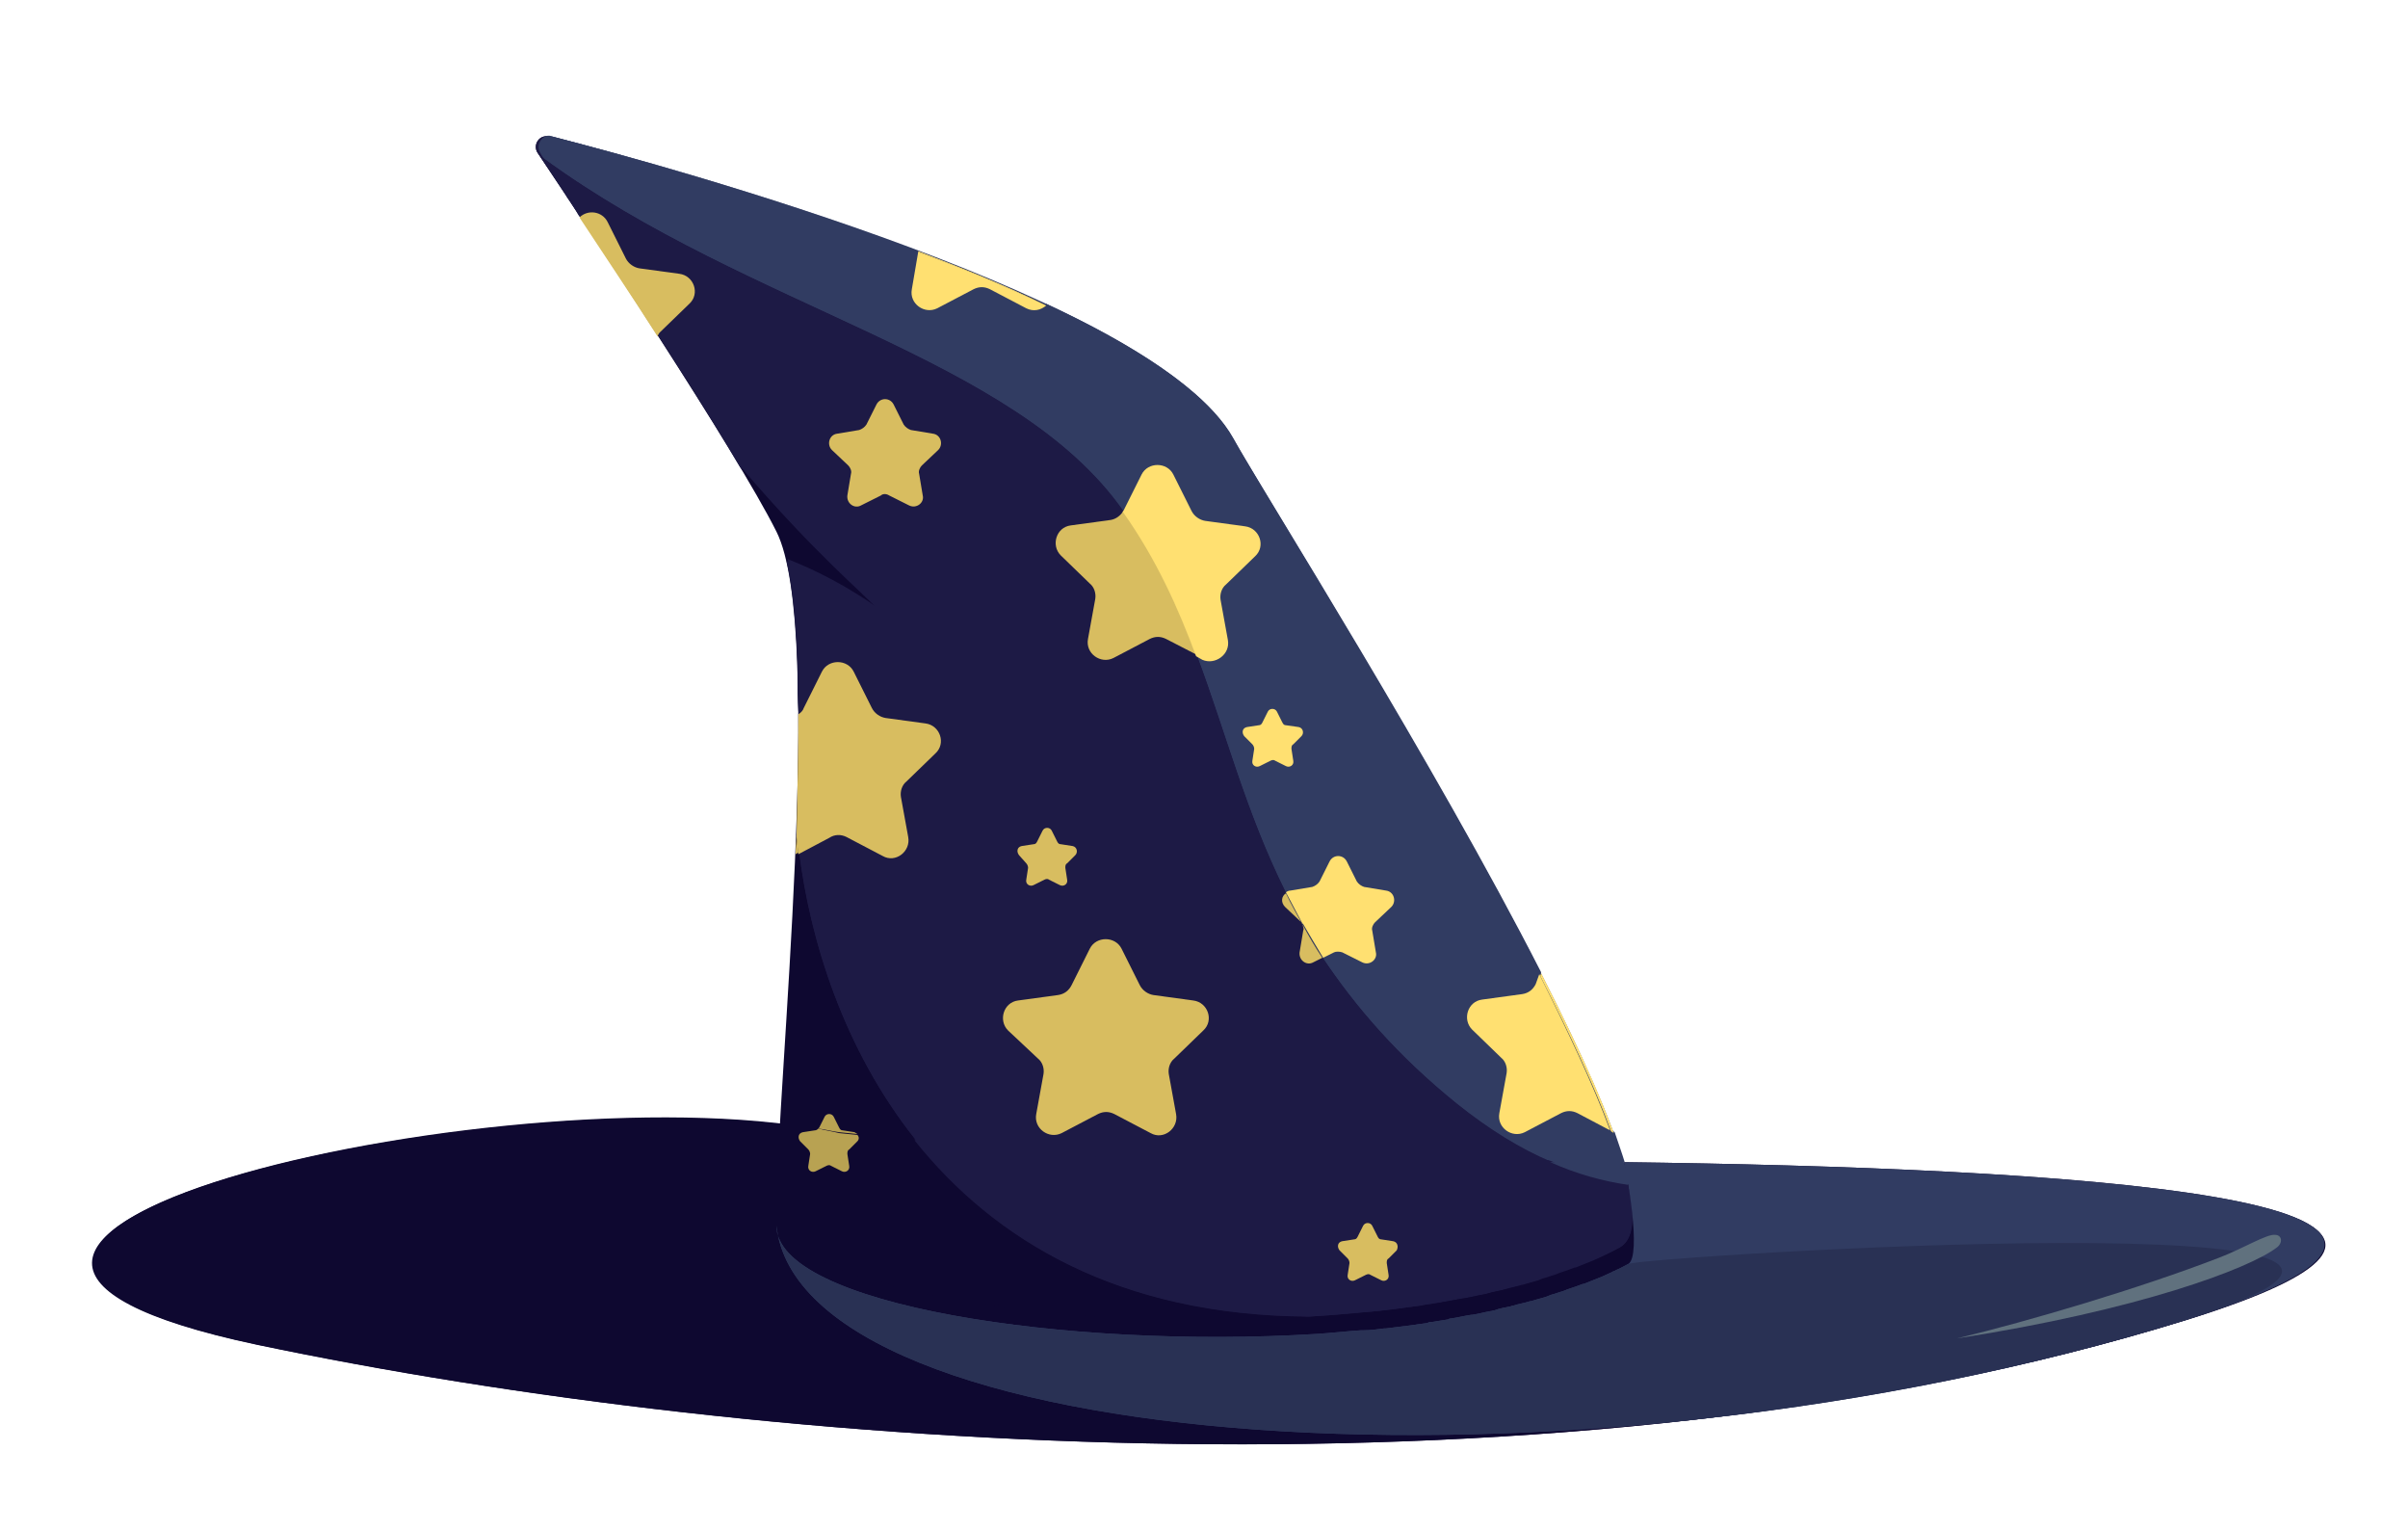   
<!-- Generator: Adobe Illustrator 17.0.2, SVG Export Plug-In . SVG Version: 6.00 Build 0)  -->
<!DOCTYPE svg PUBLIC "-//W3C//DTD SVG 1.1//EN" "http://www.w3.org/Graphics/SVG/1.1/DTD/svg11.dtd">
<svg version="1.1" id="Calque_1" xmlns="http://www.w3.org/2000/svg" xmlns:xlink="http://www.w3.org/1999/xlink" x="0px" y="0px"
	 width="106px" height="67.333px" viewBox="-185.333 353.333 106 67.333" enable-background="new -185.333 353.333 106 67.333"
	 xml:space="preserve">
<g>
	<g>
		<path fill="#0E0830" d="M-148.392,403.198c-13.711-3.038-47.65,4.637-25.584,9.314c22.106,4.637,57.643,7.355,84.866-1.079
			c27.223-8.435-44.852-6.836-44.852-6.836L-148.392,403.198z"/>
		<path fill="#0E0830" d="M-161.144,359.346c-0.44-0.12-0.76,0.36-0.52,0.72c2.159,3.238,8.714,13.072,10.513,16.669
			c2.159,4.317,0,24.584,0,29.781c0,5.197,27.662,6.996,37.136,1.719c3.878-2.159-14.591-31.1-17.149-35.617
			C-134.601,366.541-155.787,360.705-161.144,359.346z"/>
		<path fill="#1D1A45" d="M-131.163,372.617c-3.438-6.116-24.664-11.912-29.981-13.272c-0.44-0.12-0.76,0.36-0.52,0.72
			c1.719,2.558,6.276,9.354,8.914,13.831c3.318,3.878,5.317,5.477,6.036,6.276c-1.359-0.959-2.758-1.679-3.997-2.159
			c0.6,2.598,0.6,7.235,0.44,12.072l0,0c0.76,8.035,5.956,21.107,22.546,21.187c5.437-0.32,10.593-1.279,13.711-3.038
			C-110.096,406.076-128.605,377.134-131.163,372.617z"/>
		<path fill="#313C62" d="M-131.043,372.617c-3.438-6.116-24.664-11.912-29.981-13.272c-0.44-0.12-0.76,0.36-0.52,0.72
			c0.04,0.08,0.08,0.16,0.16,0.24c9.154,6.676,20.747,8.674,25.544,15.55c5.636,8.075,3.957,17.429,14.671,26.143
			c2.638,2.159,5.197,3.198,7.595,3.518C-115.413,397.641-128.924,376.455-131.043,372.617z"/>
	</g>
	<path fill="#313C62" stroke="#313C62" stroke-width="1.285" stroke-miterlimit="30" d="M-86.072,407.635
		c0.36,0.04,0.4,0.36,0.08,0.6c-1.199,0.919-6.076,2.758-14.071,3.997c3.158-0.76,8.035-2.199,11.553-3.558
		C-87.431,408.275-86.391,407.635-86.072,407.635z"/>
</g>
<g>
	<path fill="#0E0830" d="M-113.854,404.477c0.12,0.36,0.2,0.68,0.28,0.959c-0.04,0-0.08,0-0.12,0c0.36,1.439,0.28,2.438-0.32,2.798
		c-0.16,0.08-0.36,0.2-0.56,0.28c-0.04,0.04-0.12,0.04-0.16,0.08c-0.16,0.08-0.28,0.12-0.44,0.2c-0.08,0.04-0.12,0.04-0.2,0.08
		c-0.2,0.08-0.4,0.16-0.6,0.24h-0.04c-0.2,0.08-0.44,0.16-0.68,0.24c-0.08,0.04-0.12,0.04-0.2,0.08c-0.16,0.04-0.36,0.12-0.52,0.16
		c-0.08,0.04-0.12,0.04-0.2,0.08c-0.24,0.08-0.44,0.12-0.68,0.2h-0.04c-0.24,0.08-0.52,0.12-0.76,0.2c-0.04,0-0.12,0.04-0.16,0.04
		c-0.2,0.04-0.44,0.08-0.64,0.16c-0.08,0-0.12,0.04-0.2,0.04c-0.24,0.04-0.52,0.12-0.799,0.16h-0.04c-0.28,0.04-0.6,0.12-0.879,0.16
		c-0.04,0-0.08,0-0.12,0.04c-0.24,0.04-0.52,0.08-0.76,0.12c-0.04,0-0.12,0-0.16,0.04c-0.28,0.04-0.6,0.08-0.879,0.12l0,0
		c-0.32,0.04-0.64,0.08-0.959,0.12c-0.04,0-0.04,0-0.08,0c-0.28,0.04-0.6,0.08-0.879,0.08c-0.04,0-0.08,0-0.12,0
		c-0.64,0.04-1.319,0.12-1.959,0.16l0,0c-11.033,0.68-23.425-1.279-23.425-4.757c0-0.879,0.08-2.159,0.16-3.758
		c-14.871-1.719-43.812,5.317-23.025,9.714c22.106,4.637,57.643,7.355,84.866-1.079C-71.761,405.996-94.866,404.717-113.854,404.477
		z M-85.952,408.235c-1.199,0.919-6.076,2.758-14.071,3.997c3.158-0.76,8.035-2.199,11.553-3.558c1.039-0.4,2.079-1.039,2.438-0.999
		C-85.712,407.675-85.632,408.035-85.952,408.235z"/>
	<path fill="#0E0830" d="M-149.272,402.958l0.24-0.48c0.08-0.16,0.32-0.16,0.4,0l0.24,0.48c0.04,0.08,0.08,0.12,0.16,0.12l0.52,0.08
		c0.08,0,0.12,0.04,0.16,0.08l2.518,0.24c-3.158-3.957-4.637-8.794-5.117-12.632l-0.12,0.08c-0.16,4.277-0.48,8.635-0.68,11.832
		C-150.391,402.838-149.831,402.918-149.272,402.958C-149.311,402.998-149.272,402.998-149.272,402.958z"/>
	<path fill="#0E0830" d="M-152.709,373.897L-152.709,373.897c0.68,1.119,1.239,2.119,1.599,2.838c0.16,0.32,0.32,0.76,0.44,1.279
		c1.239,0.44,2.638,1.159,3.997,2.159C-147.393,379.373-149.391,377.774-152.709,373.897z"/>
	<path fill="#0E0830" d="M-127.685,411.273c-8.435-0.04-13.911-3.398-17.349-7.755l-2.518-0.24c0.08,0.08,0.08,0.2,0,0.28
		l-0.36,0.36c-0.04,0.04-0.08,0.12-0.08,0.2l0.08,0.52c0.04,0.2-0.16,0.32-0.32,0.24l-0.48-0.24c-0.08-0.04-0.16-0.04-0.2,0
		l-0.48,0.24c-0.16,0.08-0.36-0.04-0.32-0.24l0.08-0.52c0-0.08,0-0.16-0.08-0.2l-0.36-0.36c-0.12-0.12-0.08-0.36,0.12-0.4l0.52-0.08
		c0.04,0,0.12-0.04,0.16-0.08c-0.52-0.08-1.079-0.16-1.639-0.24c-0.08,1.559-0.16,2.878-0.16,3.758
		C-151.11,409.994-138.718,411.912-127.685,411.273z"/>
	<path fill="#1D1A45" d="M-156.347,368.06c1.039,1.599,2.039,3.198,2.958,4.637C-154.308,371.258-155.348,369.659-156.347,368.06
		L-156.347,368.06z"/>
	<path fill="#1D1A45" d="M-150.191,383.211c0,0.48,0,0.999,0.04,1.479l0,0C-150.151,384.21-150.191,383.69-150.191,383.211z"/>
	<path fill="#1D1A45" d="M-149.951,384.45l0.799-1.599c0.28-0.56,1.119-0.56,1.399,0l0.799,1.599c0.12,0.24,0.32,0.4,0.6,0.44
		l1.759,0.24c0.64,0.08,0.879,0.879,0.44,1.319l-1.279,1.239c-0.2,0.16-0.28,0.44-0.24,0.68l0.32,1.759
		c0.12,0.64-0.56,1.119-1.119,0.839l-1.599-0.839c-0.24-0.12-0.48-0.12-0.72,0l-1.359,0.72c0.48,3.878,1.959,8.674,5.117,12.632
		l11.073,1.079c0,0,7.555-0.16,16.869-0.12c-1.319-0.56-2.678-1.399-4.077-2.518c-2.638-2.119-4.477-4.277-5.916-6.436l-0.4,0.2
		c-0.32,0.16-0.68-0.12-0.6-0.44l0.16-0.959c0-0.08,0-0.16-0.04-0.24l-0.04-0.04c0-0.04-0.04-0.04-0.04-0.08l-0.72-0.68
		c-0.2-0.2-0.16-0.48,0.04-0.64c-1.759-3.518-2.638-7.036-3.918-10.433l-1.319-0.68c-0.24-0.12-0.48-0.12-0.72,0l-1.599,0.839
		c-0.56,0.32-1.239-0.2-1.119-0.839l0.32-1.759c0.04-0.24-0.04-0.52-0.24-0.68l-1.279-1.239c-0.48-0.44-0.2-1.239,0.44-1.319
		l1.759-0.24c0.24-0.04,0.44-0.16,0.56-0.4c-4.797-6.836-16.39-8.834-25.504-15.51c-0.04-0.08-0.12-0.16-0.16-0.24
		c-0.2-0.32,0-0.68,0.32-0.72c-0.4-0.04-0.68,0.4-0.44,0.72c0.08,0.08,0.12,0.2,0.2,0.28c0.04,0.04,0.04,0.08,0.08,0.12
		c0.04,0.08,0.08,0.16,0.16,0.2c0.04,0.04,0.04,0.08,0.08,0.12c0.04,0.08,0.12,0.16,0.16,0.24c0.04,0.04,0.04,0.08,0.08,0.12
		c0.08,0.12,0.16,0.2,0.2,0.32c0.04,0.08,0.08,0.12,0.12,0.2s0.12,0.16,0.16,0.28c0.04,0.08,0.12,0.16,0.16,0.24
		c0.04,0.04,0.04,0.08,0.08,0.12c0.08,0.12,0.12,0.2,0.2,0.32c0,0.04,0.04,0.04,0.04,0.08c0.04,0.04,0.04,0.08,0.08,0.12
		c0.36-0.36,0.999-0.28,1.239,0.2l0.799,1.599c0.12,0.24,0.32,0.4,0.6,0.44l1.759,0.24c0.64,0.08,0.879,0.879,0.44,1.319
		l-1.279,1.239c-0.04,0.04-0.08,0.08-0.12,0.12c1.039,1.599,2.039,3.198,2.958,4.637c0.24,0.4,0.48,0.799,0.72,1.159l0,0
		c3.318,3.878,5.317,5.477,6.036,6.276c-1.359-0.959-2.758-1.679-3.997-2.159c0.04,0.16,0.08,0.28,0.08,0.44c0,0.04,0,0.08,0,0.12
		c0.04,0.16,0.04,0.32,0.08,0.48v0.04c0.04,0.16,0.04,0.32,0.08,0.48c0,0.04,0,0.08,0,0.12c0.04,0.2,0.04,0.36,0.08,0.56
		c0,0.04,0,0.04,0,0.08c0,0.2,0.04,0.4,0.04,0.6v0.04c0,0.2,0.04,0.44,0.04,0.68c0,0.04,0,0.04,0,0.08
		c0.04,0.48,0.04,0.959,0.04,1.439c0,0,0,0,0,0.04c0,0.48,0,0.999,0.04,1.479C-150.071,384.65-149.991,384.53-149.951,384.45z
		 M-140.397,390.566l0.52-0.08c0.08,0,0.12-0.04,0.16-0.12l0.24-0.48c0.08-0.16,0.32-0.16,0.4,0l0.24,0.48
		c0.04,0.08,0.08,0.12,0.16,0.12l0.52,0.08c0.2,0.04,0.24,0.24,0.12,0.4l-0.36,0.36c-0.04,0.04-0.08,0.12-0.08,0.2l0.08,0.52
		c0.04,0.2-0.16,0.32-0.32,0.24l-0.48-0.24c-0.08-0.04-0.16-0.04-0.2,0l-0.48,0.24c-0.16,0.08-0.36-0.04-0.32-0.24l0.08-0.52
		c0-0.08,0-0.16-0.08-0.2l-0.36-0.36C-140.637,390.806-140.557,390.606-140.397,390.566z M-140.517,397.322l1.759-0.24
		c0.24-0.04,0.48-0.2,0.6-0.44l0.799-1.599c0.28-0.56,1.119-0.56,1.399,0l0.799,1.599c0.12,0.24,0.32,0.4,0.6,0.44l1.759,0.24
		c0.64,0.08,0.879,0.879,0.44,1.319l-1.279,1.239c-0.2,0.16-0.28,0.44-0.24,0.68l0.32,1.759c0.12,0.64-0.56,1.119-1.119,0.839
		l-1.599-0.839c-0.24-0.12-0.48-0.12-0.72,0l-1.599,0.839c-0.56,0.32-1.239-0.2-1.119-0.839l0.32-1.759
		c0.04-0.24-0.04-0.52-0.24-0.68l-1.279-1.239C-141.397,398.201-141.157,397.442-140.517,397.322z M-147.433,375.575
		c-0.32,0.16-0.68-0.12-0.6-0.44l0.16-0.959c0.04-0.12-0.04-0.28-0.12-0.36l-0.72-0.68c-0.24-0.24-0.12-0.68,0.24-0.72l0.959-0.16
		c0.12-0.04,0.24-0.12,0.32-0.24l0.44-0.879c0.16-0.32,0.6-0.32,0.76,0l0.44,0.879c0.08,0.12,0.2,0.2,0.32,0.24l0.959,0.16
		c0.36,0.04,0.48,0.48,0.24,0.72l-0.72,0.68c-0.12,0.08-0.16,0.24-0.12,0.36l0.16,0.959c0.04,0.36-0.32,0.6-0.6,0.44l-0.879-0.44
		c-0.12-0.08-0.28-0.08-0.4,0L-147.433,375.575z"/>
	<path fill="#1D1A45" d="M-152.709,373.897c-0.24-0.36-0.48-0.76-0.72-1.159C-153.189,373.137-152.949,373.537-152.709,373.897z"/>
	<path fill="#1D1A45" d="M-150.191,383.211c0-0.52-0.04-0.999-0.04-1.439C-150.231,382.211-150.191,382.691-150.191,383.211z"/>
	<path fill="#1D1A45" d="M-134.001,404.597l-11.073-1.079c3.478,4.357,8.954,7.715,17.349,7.755l0,0
		c0.64-0.04,1.319-0.08,1.959-0.16c0.04,0,0.08,0,0.12,0c0.28-0.04,0.6-0.04,0.879-0.08c0.04,0,0.04,0,0.08,0
		c0.32-0.04,0.64-0.08,0.959-0.12l0,0c0.28-0.04,0.6-0.08,0.879-0.12c0.04,0,0.12,0,0.16-0.04c0.24-0.04,0.52-0.08,0.76-0.12
		c0.04,0,0.08,0,0.12-0.04c0.28-0.04,0.6-0.12,0.879-0.16h0.04c0.28-0.04,0.52-0.12,0.799-0.16c0.08,0,0.12-0.04,0.2-0.04
		c0.2-0.04,0.44-0.08,0.64-0.16c0.04,0,0.12-0.04,0.16-0.04c0.28-0.08,0.52-0.12,0.76-0.2h0.04c0.24-0.08,0.44-0.12,0.68-0.2
		c0.08-0.04,0.12-0.04,0.2-0.08c0.16-0.04,0.36-0.12,0.52-0.16c0.08-0.04,0.12-0.04,0.2-0.08c0.24-0.08,0.44-0.16,0.68-0.24h0.04
		c0.2-0.08,0.4-0.16,0.6-0.24c0.08-0.04,0.12-0.04,0.2-0.08c0.16-0.08,0.28-0.12,0.44-0.2c0.04-0.04,0.12-0.04,0.16-0.08
		c0.2-0.08,0.36-0.2,0.56-0.28c0.6-0.32,0.68-1.319,0.32-2.798c-1.119-0.16-2.279-0.48-3.438-0.999
		C-126.406,404.397-134.001,404.597-134.001,404.597z M-123.888,408.355l-0.36,0.36c-0.04,0.04-0.08,0.12-0.08,0.2l0.08,0.52
		c0.04,0.2-0.16,0.32-0.32,0.24l-0.48-0.24c-0.08-0.04-0.16-0.04-0.2,0l-0.48,0.24c-0.16,0.08-0.36-0.04-0.32-0.24l0.08-0.52
		c0-0.08,0-0.16-0.08-0.2l-0.36-0.36c-0.12-0.12-0.08-0.36,0.12-0.4l0.52-0.08c0.08,0,0.12-0.04,0.16-0.12l0.24-0.48
		c0.08-0.16,0.32-0.16,0.4,0l0.24,0.48c0.04,0.08,0.08,0.12,0.16,0.12l0.52,0.08C-123.808,407.995-123.768,408.195-123.888,408.355z
		"/>
	<path fill="#313C62" d="M-144.914,364.383L-144.914,364.383c-6.516-2.478-13.391-4.357-16.11-5.037c-0.08,0-0.12,0-0.2,0
		c0.04,0,0.04,0,0.08,0C-158.386,360.025-151.47,361.904-144.914,364.383z"/>
	<path fill="#313C62" d="M-113.934,404.477c0.04,0,0.08,0,0.12,0c-0.12-0.4-0.28-0.839-0.44-1.319l-0.12-0.08
		C-114.214,403.598-114.054,404.077-113.934,404.477z"/>
	<path fill="#313C62" d="M-131.163,372.617c1.559,2.718,8.914,14.391,13.631,23.625l0.04-0.12
		c-4.717-9.234-12.032-20.827-13.591-23.545c-1.159-2.039-4.317-4.077-8.195-5.876l-0.04,0.04
		C-135.44,368.58-132.322,370.579-131.163,372.617z"/>
	<path fill="#313C62" d="M-113.694,405.436c0.04,0,0.08,0,0.12,0c-0.08-0.32-0.16-0.64-0.28-0.959c-0.04,0-0.08,0-0.12,0
		C-113.854,404.837-113.734,405.157-113.694,405.436z"/>
	<path fill="#313C62" d="M-161.544,360.065c0.04,0.08,0.08,0.16,0.16,0.24c9.154,6.676,20.707,8.674,25.504,15.51l0.04-0.04
		l0.799-1.599c0.28-0.56,1.119-0.56,1.399,0l0.799,1.599c0.12,0.24,0.32,0.4,0.6,0.44l1.759,0.24c0.64,0.08,0.879,0.879,0.44,1.319
		l-1.279,1.239c-0.2,0.16-0.28,0.44-0.24,0.68l0.32,1.759c0.12,0.64-0.56,1.119-1.119,0.839l-0.28-0.16
		c1.279,3.398,2.159,6.916,3.918,10.433c0.04-0.04,0.12-0.08,0.2-0.08l0.959-0.16c0.12-0.04,0.24-0.12,0.32-0.24l0.44-0.879
		c0.16-0.32,0.6-0.32,0.76,0l0.44,0.879c0.08,0.12,0.2,0.2,0.32,0.24l0.959,0.16c0.36,0.04,0.48,0.48,0.24,0.72l-0.72,0.68
		c-0.12,0.08-0.16,0.24-0.12,0.36l0.16,0.959c0.04,0.36-0.32,0.6-0.6,0.44l-0.879-0.44c-0.12-0.08-0.28-0.08-0.4,0l-0.48,0.24
		c1.439,2.159,3.318,4.317,5.916,6.436c1.399,1.119,2.758,1.919,4.077,2.518c1.039,0,2.119,0,3.158,0.04
		c-0.12-0.44-0.28-0.879-0.48-1.359l-1.439-0.76c-0.24-0.12-0.48-0.12-0.72,0l-1.599,0.839c-0.56,0.32-1.239-0.2-1.119-0.839
		l0.32-1.759c0.04-0.24-0.04-0.52-0.24-0.68l-1.279-1.239c-0.48-0.44-0.2-1.239,0.44-1.319l1.759-0.24c0.24-0.04,0.48-0.2,0.6-0.44
		l0.2-0.4c-4.717-9.274-12.072-20.907-13.631-23.625c-1.159-2.039-4.277-4.037-8.155-5.876c-0.24,0.2-0.56,0.28-0.879,0.12
		l-1.599-0.839c-0.24-0.12-0.48-0.12-0.72,0l-1.599,0.839c-0.56,0.32-1.239-0.2-1.119-0.839l0.28-1.639
		c-6.556-2.478-13.471-4.357-16.19-5.077c-0.04,0-0.04,0-0.08,0C-161.544,359.386-161.744,359.746-161.544,360.065z
		 M-129.724,385.129l0.24-0.48c0.08-0.16,0.32-0.16,0.4,0l0.24,0.48c0.04,0.08,0.08,0.12,0.16,0.12l0.52,0.08
		c0.2,0.04,0.24,0.24,0.12,0.4l-0.36,0.36c-0.04,0.04-0.08,0.12-0.08,0.2l0.08,0.52c0.04,0.2-0.16,0.32-0.32,0.24l-0.48-0.24
		c-0.08-0.04-0.16-0.04-0.2,0l-0.48,0.24c-0.16,0.08-0.36-0.04-0.32-0.24l0.08-0.52c0-0.08,0-0.16-0.08-0.2l-0.36-0.36
		c-0.12-0.12-0.08-0.36,0.12-0.4l0.52-0.08C-129.844,385.249-129.764,385.169-129.724,385.129z"/>
	<path fill="#313C62" d="M-117.092,404.477c1.159,0.52,2.319,0.839,3.438,0.999c-0.08-0.28-0.16-0.6-0.28-0.959
		C-115.013,404.477-116.053,404.477-117.092,404.477z"/>
	<path fill="#60717E" stroke="#60717E" stroke-width="1.285" stroke-miterlimit="30" d="M-86.072,407.635
		c-0.36-0.04-1.399,0.6-2.438,0.999c-3.478,1.359-8.355,2.838-11.553,3.558c7.955-1.199,12.832-3.078,14.071-3.997
		C-85.632,408.035-85.712,407.675-86.072,407.635z"/>
	<path fill="#D8BD60" d="M-139.638,399.92c0.2,0.16,0.28,0.44,0.24,0.68l-0.32,1.759c-0.12,0.64,0.56,1.119,1.119,0.839l1.599-0.839
		c0.24-0.12,0.48-0.12,0.72,0l1.599,0.839c0.56,0.32,1.239-0.2,1.119-0.839l-0.32-1.759c-0.04-0.24,0.04-0.52,0.24-0.68l1.279-1.239
		c0.48-0.44,0.2-1.239-0.44-1.319l-1.759-0.24c-0.24-0.04-0.48-0.2-0.6-0.44l-0.799-1.599c-0.28-0.56-1.119-0.56-1.399,0
		l-0.799,1.599c-0.12,0.24-0.32,0.4-0.6,0.44l-1.759,0.24c-0.64,0.08-0.879,0.879-0.44,1.319L-139.638,399.92z"/>
	<path fill="#D8BD60" d="M-150.271,390.086L-150.271,390.086c0,0.28-0.04,0.56-0.04,0.839l0.12-0.08
		C-150.231,390.606-150.231,390.366-150.271,390.086z"/>
	<path fill="#D8BD60" d="M-150.271,390.086c0.08-1.879,0.12-3.678,0.08-5.397l0,0C-150.151,386.409-150.191,388.247-150.271,390.086
		L-150.271,390.086z"/>
	<path fill="#D8BD60" d="M-148.072,390.166l1.599,0.839c0.56,0.32,1.239-0.2,1.119-0.839l-0.32-1.759
		c-0.04-0.24,0.04-0.52,0.24-0.68l1.279-1.239c0.48-0.44,0.2-1.239-0.44-1.319l-1.759-0.24c-0.24-0.04-0.48-0.2-0.6-0.44
		l-0.799-1.599c-0.28-0.56-1.119-0.56-1.399,0l-0.799,1.599c-0.04,0.12-0.12,0.2-0.24,0.28c0,1.679-0.04,3.518-0.08,5.397l0,0
		c0.04,0.24,0.04,0.52,0.08,0.76l1.359-0.72C-148.592,390.046-148.312,390.046-148.072,390.166z"/>
	<path fill="#D8BD60" d="M-135.88,375.815c-0.12,0.2-0.32,0.36-0.56,0.4l-1.759,0.24c-0.64,0.08-0.879,0.879-0.44,1.319l1.279,1.239
		c0.2,0.16,0.28,0.44,0.24,0.68l-0.32,1.759c-0.12,0.64,0.56,1.119,1.119,0.839l1.599-0.839c0.24-0.12,0.48-0.12,0.72,0l1.319,0.68
		C-133.482,379.973-134.441,377.854-135.88,375.815L-135.88,375.815z"/>
	<path fill="#FFE071" d="M-131.283,381.492l-0.32-1.759c-0.04-0.24,0.04-0.52,0.24-0.68l1.279-1.239c0.48-0.44,0.2-1.239-0.44-1.319
		l-1.759-0.24c-0.24-0.04-0.48-0.2-0.6-0.44l-0.799-1.599c-0.28-0.56-1.119-0.56-1.399,0l-0.799,1.599l-0.04,0.04c0,0,0,0,0.04,0.04
		c1.439,2.039,2.398,4.157,3.198,6.316l0.28,0.16C-131.843,382.611-131.163,382.131-131.283,381.492z"/>
	<path fill="#D8BD60" d="M-159.785,362.824c0.999,1.519,2.239,3.358,3.438,5.237l0,0
		C-157.586,366.221-158.785,364.383-159.785,362.824z"/>
	<path fill="#D8BD60" d="M-156.267,367.94l1.279-1.239c0.48-0.44,0.2-1.239-0.44-1.319l-1.759-0.24c-0.24-0.04-0.48-0.2-0.6-0.44
		l-0.799-1.599c-0.24-0.48-0.879-0.56-1.239-0.2c0.999,1.519,2.239,3.358,3.438,5.237
		C-156.347,368.02-156.307,367.98-156.267,367.94z"/>
	<path fill="#FFE071" d="M-114.414,403.118l0.12,0.08c-0.72-1.999-1.879-4.437-3.198-7.036l-0.04,0.12
		C-116.252,398.801-115.133,401.159-114.414,403.118z"/>
	<path fill="#FFE071" d="M-117.732,396.642c-0.12,0.24-0.32,0.4-0.6,0.44l-1.759,0.24c-0.64,0.08-0.879,0.879-0.44,1.319
		l1.279,1.239c0.2,0.16,0.28,0.44,0.24,0.68l-0.32,1.759c-0.12,0.64,0.56,1.119,1.119,0.839l1.599-0.839c0.24-0.12,0.48-0.12,0.72,0
		l1.439,0.76c-0.72-1.959-1.839-4.317-3.118-6.876L-117.732,396.642z"/>
	<path fill="#FFE071" d="M-139.278,366.781C-139.278,366.741-139.278,366.741-139.278,366.781c-1.759-0.879-3.678-1.639-5.636-2.398
		v0.04C-142.995,365.142-141.077,365.942-139.278,366.781z"/>
	<path fill="#FFE071" d="M-145.194,366.061c-0.12,0.64,0.56,1.119,1.119,0.839l1.599-0.839c0.24-0.12,0.48-0.12,0.72,0l1.599,0.839
		c0.32,0.16,0.64,0.08,0.879-0.12c-1.759-0.839-3.678-1.639-5.636-2.358L-145.194,366.061z"/>
	<path fill="#D8BD60" d="M-127.965,394.284l-0.16,0.959c-0.04,0.36,0.32,0.6,0.6,0.44l0.4-0.2c-0.32-0.48-0.6-0.959-0.879-1.479
		C-127.965,394.124-127.925,394.204-127.965,394.284z"/>
	<path fill="#D8BD60" d="M-128.765,393.244l0.72,0.68c0,0,0.04,0.04,0.04,0.08c-0.24-0.44-0.52-0.919-0.72-1.359
		C-128.924,392.765-128.964,393.044-128.765,393.244z"/>
	<path fill="#FFE071" d="M-126.246,395.243l0.879,0.44c0.32,0.16,0.68-0.12,0.6-0.44l-0.16-0.959c-0.04-0.12,0.04-0.28,0.12-0.36
		l0.72-0.68c0.24-0.24,0.12-0.68-0.24-0.72l-0.959-0.16c-0.12-0.04-0.24-0.12-0.32-0.24l-0.44-0.879c-0.16-0.32-0.6-0.32-0.76,0
		l-0.44,0.879c-0.08,0.12-0.2,0.2-0.32,0.24l-0.959,0.16c-0.08,0-0.16,0.04-0.2,0.08c0.24,0.44,0.48,0.919,0.72,1.359l0.04,0.04
		c0.28,0.48,0.56,0.959,0.879,1.479l0.48-0.24C-126.526,395.203-126.366,395.203-126.246,395.243z"/>
	<path fill="#D8BD60" d="M-146.193,375.136l0.879,0.44c0.32,0.16,0.68-0.12,0.6-0.44l-0.16-0.959c-0.04-0.12,0.04-0.28,0.12-0.36
		l0.72-0.68c0.24-0.24,0.12-0.68-0.24-0.72l-0.959-0.16c-0.12-0.04-0.24-0.12-0.32-0.24l-0.44-0.879c-0.16-0.32-0.6-0.32-0.76,0
		l-0.44,0.879c-0.08,0.12-0.2,0.2-0.32,0.24l-0.959,0.16c-0.36,0.04-0.48,0.48-0.24,0.72l0.72,0.68c0.08,0.08,0.16,0.24,0.12,0.36
		l-0.16,0.959c-0.04,0.36,0.32,0.6,0.6,0.44l0.879-0.44C-146.473,375.056-146.313,375.056-146.193,375.136z"/>
	<path fill="#D8BD60" d="M-140.157,391.325c0.04,0.04,0.08,0.12,0.08,0.2l-0.08,0.52c-0.04,0.2,0.16,0.32,0.32,0.24l0.48-0.24
		c0.08-0.04,0.16-0.04,0.2,0l0.48,0.24c0.16,0.08,0.36-0.04,0.32-0.24l-0.08-0.52c0-0.08,0-0.16,0.08-0.2l0.36-0.36
		c0.12-0.12,0.08-0.36-0.12-0.4l-0.52-0.08c-0.08,0-0.12-0.04-0.16-0.12l-0.24-0.48c-0.08-0.16-0.32-0.16-0.4,0l-0.24,0.48
		c-0.04,0.08-0.08,0.12-0.16,0.12l-0.52,0.08c-0.2,0.04-0.24,0.24-0.12,0.4L-140.157,391.325z"/>
	<path fill="#B8A252" d="M-147.713,403.158l-0.52-0.08c-0.08,0-0.12-0.04-0.16-0.12l-0.24-0.48c-0.08-0.16-0.32-0.16-0.4,0
		l-0.24,0.48l-0.04,0.04c0.32,0.04,0.6,0.12,0.919,0.16l0.799,0.08C-147.633,403.198-147.673,403.198-147.713,403.158z"/>
	<path fill="#B8A252" d="M-149.311,402.998c-0.04,0.04-0.08,0.08-0.16,0.08l-0.52,0.08c-0.2,0.04-0.24,0.24-0.12,0.4l0.36,0.36
		c0.04,0.04,0.08,0.12,0.08,0.2l-0.08,0.52c-0.04,0.2,0.16,0.32,0.32,0.24l0.48-0.24c0.08-0.04,0.16-0.04,0.2,0l0.48,0.24
		c0.16,0.08,0.36-0.04,0.32-0.24l-0.08-0.52c0-0.08,0-0.16,0.08-0.2l0.36-0.36c0.08-0.08,0.08-0.2,0-0.28l-0.799-0.08
		C-148.712,403.118-148.992,403.078-149.311,402.998z"/>
	<path fill="#D8BD60" d="M-124.008,407.955l-0.52-0.08c-0.08,0-0.12-0.04-0.16-0.12l-0.24-0.48c-0.08-0.16-0.32-0.16-0.4,0
		l-0.24,0.48c-0.04,0.08-0.08,0.12-0.16,0.12l-0.52,0.08c-0.2,0.04-0.24,0.24-0.12,0.4l0.36,0.36c0.04,0.04,0.08,0.12,0.08,0.2
		l-0.08,0.52c-0.04,0.2,0.16,0.32,0.32,0.24l0.48-0.24c0.08-0.04,0.16-0.04,0.2,0l0.48,0.24c0.16,0.08,0.36-0.04,0.32-0.24
		l-0.08-0.52c0-0.08,0-0.16,0.08-0.2l0.36-0.36C-123.768,408.195-123.808,407.995-124.008,407.955z"/>
	<path fill="#FFE071" d="M-130.443,385.329c-0.2,0.04-0.24,0.24-0.12,0.4l0.36,0.36c0.04,0.04,0.08,0.12,0.08,0.2l-0.08,0.52
		c-0.04,0.2,0.16,0.32,0.32,0.24l0.48-0.24c0.08-0.04,0.16-0.04,0.2,0l0.48,0.24c0.16,0.08,0.36-0.04,0.32-0.24l-0.08-0.52
		c0-0.08,0-0.16,0.08-0.2l0.36-0.36c0.12-0.12,0.08-0.36-0.12-0.4l-0.56-0.08c-0.08,0-0.12-0.04-0.16-0.12l-0.24-0.48
		c-0.08-0.16-0.32-0.16-0.4,0l-0.24,0.48c-0.04,0.08-0.08,0.12-0.16,0.12L-130.443,385.329z"/>
</g>
<path fill="#313C62" d="M-113.854,404.477c0.12,0.36,0.799,4.117,0.2,4.477c-0.16,0.08-0.36,0.2-0.56,0.28
	c-0.04,0.04-0.12,0.04-0.16,0.08c-0.16,0.08-0.28,0.12-0.44,0.2c-0.08,0.04-0.12,0.04-0.2,0.08c-0.2,0.08-0.4,0.16-0.6,0.24h-0.04
	c-0.2,0.08-0.44,0.16-0.68,0.24c-0.08,0.04-0.12,0.04-0.2,0.08c-0.16,0.04-0.36,0.12-0.52,0.16c-0.08,0.04-0.12,0.04-0.2,0.08
	c-0.24,0.08-0.44,0.12-0.68,0.2h-0.04c-0.24,0.08-0.52,0.12-0.76,0.2c-0.04,0-0.12,0.04-0.16,0.04c-0.2,0.04-0.44,0.08-0.64,0.16
	c-0.08,0-0.12,0.04-0.2,0.04c-0.24,0.04-0.52,0.12-0.799,0.16h-0.04c-0.28,0.04-0.6,0.12-0.879,0.16c-0.04,0-0.08,0-0.12,0.04
	c-0.24,0.04-0.52,0.08-0.76,0.12c-0.04,0-0.12,0-0.16,0.04c-0.28,0.04-0.6,0.08-0.879,0.12l0,0c-0.32,0.04-0.64,0.08-0.959,0.12
	c-0.04,0-0.04,0-0.08,0c-0.28,0.04-0.6,0.08-0.879,0.08c-0.04,0-0.08,0-0.12,0c-0.64,0.04-1.319,0.12-1.959,0.16l0,0
	c-11.033,0.68-23.785-1.279-23.785-4.757c1.079,9.954,34.818,12.592,62.001,4.157C-71.761,405.996-94.866,404.717-113.854,404.477z"
	/>
<path fill="#293154" d="M-113.654,408.954c-0.16,0.08-0.36,0.2-0.56,0.28c-0.04,0.04-0.12,0.04-0.16,0.08
	c-0.16,0.08-0.28,0.12-0.44,0.2c-0.08,0.04-0.12,0.04-0.2,0.08c-0.2,0.08-0.4,0.16-0.6,0.24h-0.04c-0.2,0.08-0.44,0.16-0.68,0.24
	c-0.08,0.04-0.12,0.04-0.2,0.08c-0.16,0.04-0.36,0.12-0.52,0.16c-0.08,0.04-0.12,0.04-0.2,0.08c-0.24,0.08-0.44,0.12-0.68,0.2h-0.04
	c-0.24,0.08-0.52,0.12-0.76,0.2c-0.04,0-0.12,0.04-0.16,0.04c-0.2,0.04-0.44,0.08-0.64,0.16c-0.08,0-0.12,0.04-0.2,0.04
	c-0.24,0.04-0.52,0.12-0.799,0.16h-0.04c-0.28,0.04-0.6,0.12-0.879,0.16c-0.04,0-0.08,0-0.12,0.04c-0.24,0.04-0.52,0.08-0.76,0.12
	c-0.04,0-0.12,0-0.16,0.04c-0.28,0.04-0.6,0.08-0.879,0.12l0,0c-0.32,0.04-0.64,0.08-0.959,0.12c-0.04,0-0.04,0-0.08,0
	c-0.28,0.04-0.6,0.08-0.879,0.08c-0.04,0-0.08,0-0.12,0c-0.64,0.04-1.319,0.12-1.959,0.16l0,0
	c-11.033,0.68-23.785-1.279-23.785-4.757c1.079,9.954,34.818,12.592,62.001,4.157C-71.761,405.996-113.015,408.634-113.654,408.954z
	"/>
<path fill="#60717E" d="M-85.112,408.235c-1.199,0.919-6.076,2.758-14.071,3.997c3.158-0.76,8.035-2.199,11.553-3.558
	c1.039-0.4,2.079-1.039,2.438-0.999C-84.872,407.675-84.832,408.035-85.112,408.235z"/>
</svg>
